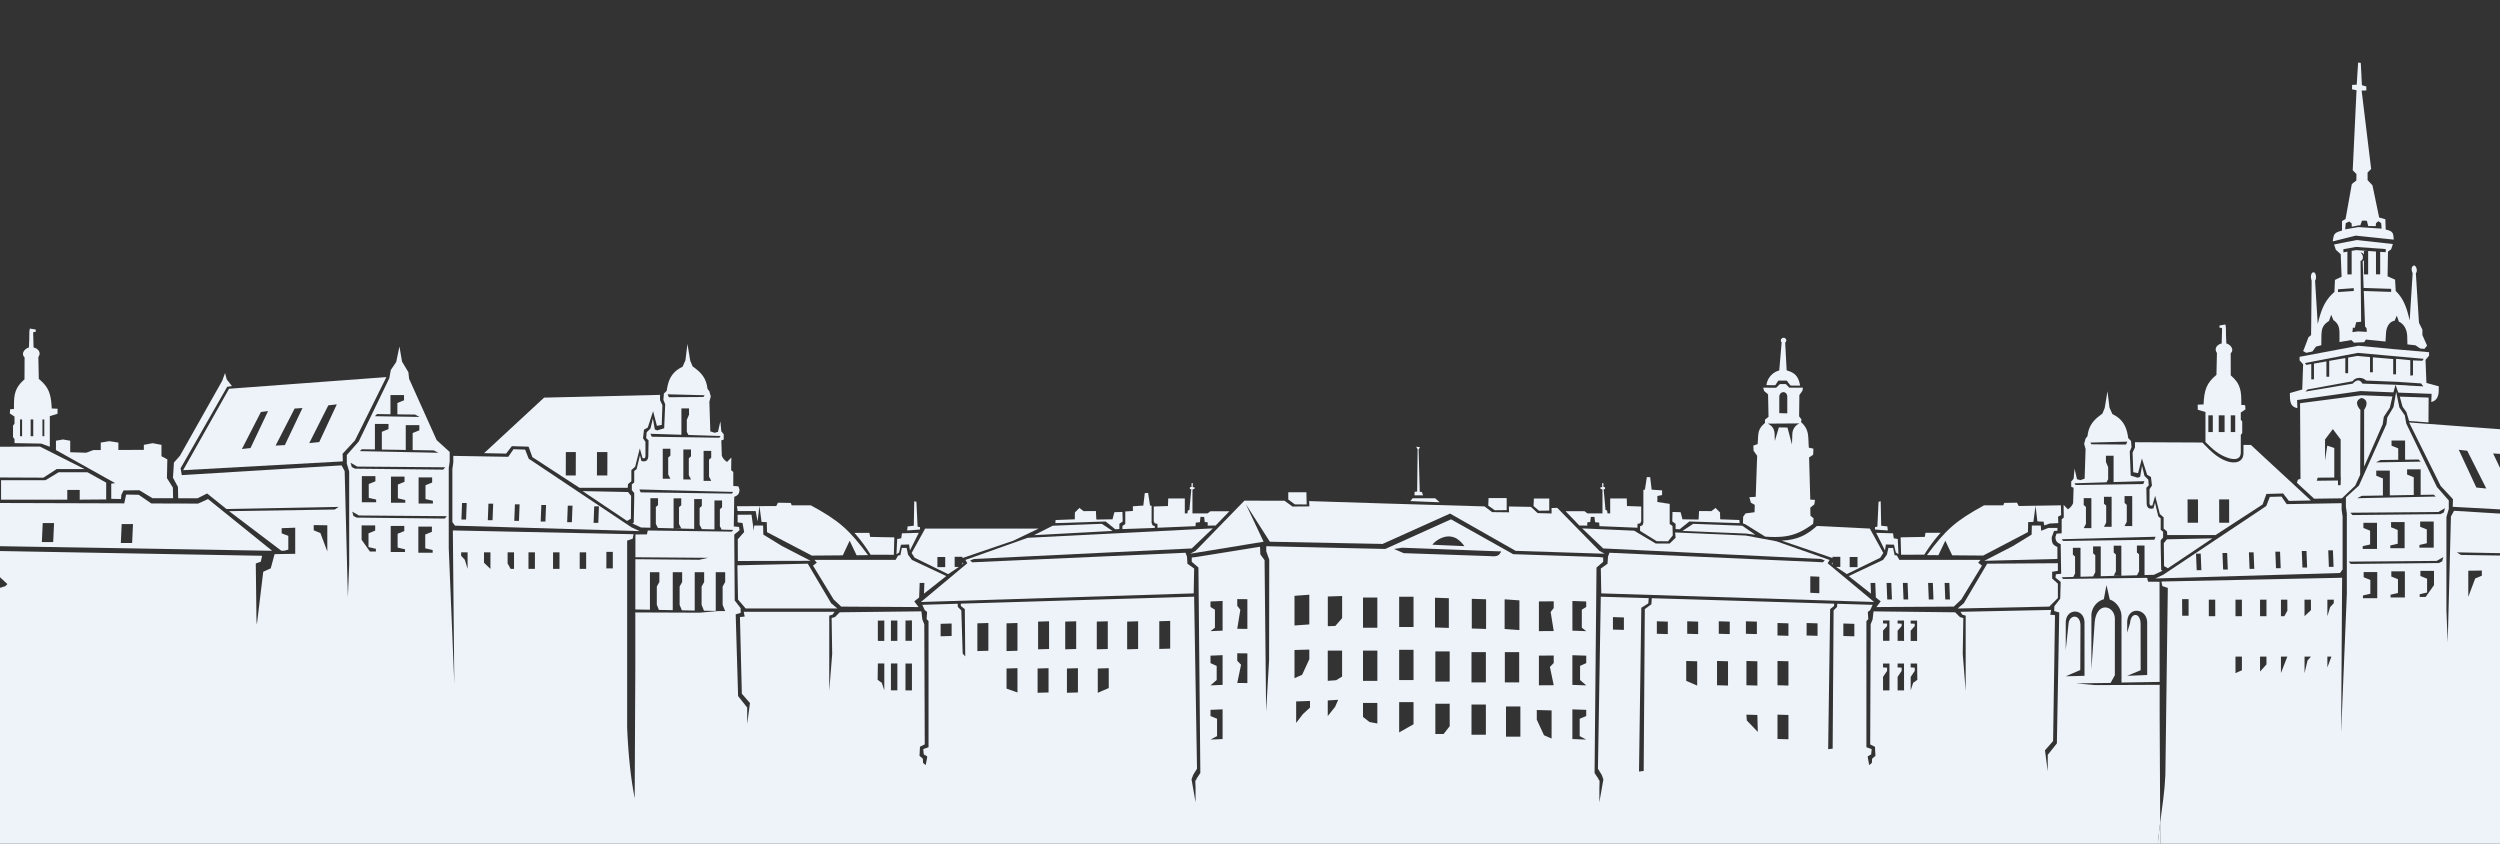 <svg width="800" height="270" fill="none" xmlns="http://www.w3.org/2000/svg"><rect width="100%" height="100%" fill="#333333" stroke="none"/><path d="m569.06 121.8 2.7-.01 1.2 1.59 3.07.01c-.53-3.03-1.7-4.12-4.3-4.87l-.47-8.88c.74-.67.21-1.55-.5-1.55-.63 0-1.26.72-.63 1.48l-.77 8.98a5.58 5.58 0 0 0-4.1 4.7l2.84.01.96-1.46Zm-54.04 55.08-.46 1.23-.16 2.29-2.14 1.53.15 7.95 87.3 2.75-14.86-12.38.61-1.07-17-5.97-9.8-1.83-22.62-1 .16 1.7-1.91 1.86-4.46-.02-6.9-4.1-16.64-.74 6.74 6.42 69.67 3.37 1.23.46-.61.6-68.3-3.05Zm67.17 7.67v5.28l-2.9-.14v-5.27l2.9.13Zm21.76-16.1-1.97-.22-.16-7.82-.68.15-.38 7.97-.76.16v.76l4.1.3-.15-1.3Zm-.76 7.68.3-1.9 2.58.07.6 2.5.84.54-.23-4.86-1.28-.23-.23-1.59-5.39-.15 2.8 5.62h.01Z" fill="#EEF3FA"/><path d="m586.12 180.45.28.2v-.72l-.28.52Z" fill="#EEF3FA"/><path d="M586.4 178.57v-.4h2.5v3.24h-1.36l3.43 2.3 10.7-5.23.99-1.52-4.32-7.82-16.93-.83c-3.34 2.97-6.23 4.44-11.3 4.7l16.29 5.56Zm5.5-.33h2.5v3.24h-2.5v-3.24Z" fill="#EEF3FA"/><path d="m606.26 177.63-.46-2.29h-1.52l-.47 2.14-1.22 1.68-11 5.19 7.12 5.62-.13-3.43h1.51l.18 4.66 1.56 1.23-1.38 1.83 24.76-.15 2.42-2.29 6.6-10.83-1.23-.92.77-.91h-25.98l-.77-1.37-.76-.16Zm-2.34 14.2-.21-5.3h1.51l.2 5.3h-1.5Zm19.87-5.3.2 5.3h-1.5l-.21-5.3h1.51Zm-5.28 0 .2 5.3h-1.5l-.22-5.3h1.52Zm-8.08 0 .2 5.3h-1.5l-.21-5.3h1.51Zm73.75-35.12 1.23-4.7 1.68 5.24 1.22.69.31 2.75-.77 1.15-.01 4.42c0 .6.18 1 .93.78l.88-3.1 1.5 5.85 1.22 1.08v3.59l1.07.9.07 1.17h15.45l15.07-9.8 1.22-3.37 5.35-.15 1.84 2.38 7.05-.14-19.21-17.77h-2.37v2.65c0 2.95-2.85 3.5-5.52 2.48-3.08-1.17-5.09-3.26-7.63-5.9l-21.57-.1v1.68l-.76 1.63.21 6.29 1.54.3Zm25.95 8.4h3.19l.01 7.47h-3.18l-.02-7.47Zm-10.1 0h3.32l.02 7.47h-3.33l-.02-7.47h.01Zm66.53-36.7v-.02.02Z" fill="#EEF3FA"/><path d="m713.33 167.28-.01-7.47.01 7.47h-3.18l-.02-7.47.02 7.47h3.18Zm-96.13 24.54-.2-5.28.2 5.28Zm82.84-24.54h3.33l-.02-7.47.02 7.47h-3.33Zm32.72-41.5.03 1.41c.05 2.18.8 3.12 2.38 3.4l-.1-2.57 20.25-2.88 10.56.42.7-2.43-.2-.01-10.42-.36c-.44-.8-.96-1.08-1.5-1.01-.53.06-1.08.46-1.58 1.01l-15.16 2.55.72-.69 14.4-2.62c.25-.4.64-.69 1.08-.87a3.03 3.03 0 0 1 3.22.64l9.86.4 7.73.52.73.95-5.18-.29v-.04l-3.69-.18.85 2.5 2.72.11v-.01l7.95.3-.1 2.62c1.57-.42 2.33-1.52 2.38-3.65l.02-1.38-3.96-1.08-.28-7.38 1.13-1.35v-1.1l-10.5-.92v.01l-12.12-1.16-18.81 3.54v1.13l1.13 1.27-.28 8.06-3.96 1.14Zm21.75-12.86 19.23 1.73 1.84.17-.42.63-3-.12v4.77l-.87.09v-4.93l-4.5-.44v.17h-.06v4.8h-.91v-4.89l-6.5-.56v4.78h-.92v-4.86l-4.04-.36-2.96.52v5h-.9v-4.84l-5.15.9v5.08h-.9v-4.91l-3.98.7v5.04h-.87v-4.9l-1.58.28-.42-.6 16.9-3.25h.01Z" fill="#EEF3FA"/><path d="m738.01 116.77-.4-.6 16.9-3.25-16.91 3.25.41.6Zm30.42 4.6v3.69-3.7.01Zm-11.29.4 9.86.4 7.73.52-7.73-.53-9.86-.4v.01Zm11.66 8.35 1.23 1.7.88 2.9 6.2.46.05-7.96-9.23-.3.88 3.2h-.01Zm-12.28 19.22 5.95-13.6.34-2.35 1.94-2.94.83-3.58-10.05-.39-19.51 2.55.14 24.2-.85.28-.29.99 5.5 5.08 8.9-.12 4.25-4.05 1.58-3.47.07-20.76c-1.2-1.4-1.75-3.03.35-3.83 2.1.47 1.9 2.26.85 3.8v18.2-.01Zm-7.53 5.93h-.83v-1.51l-6.8.08.3-.99 5.31-.04v-9.44l-2.25-.76-.71 4.8v-6.78l2.5-3.32.5.67 2 2.65v12.07h.06l-.08 2.57Zm17-78.6c-.14-2.03-.12-2.66-2.56-3.21l-.12-3.3-1.98-.56-2.14-10.3-1.56-1.66-.01-2.42 1.15-1.15-3.05-25.09 1.5-.03.01-1.27-1.42-.42-.36-7.12-.85-.14-.45 7.1-1.48.07-.02 1.42 1.44.28-1.22 25.62 1.19 1.2-.02 2.06-1.45 1.13-2.01 11.2-1.13.65-.01 3.05c-2.42.72-2.62.9-2.96 3.46l7.36-1.84L766 76.68l-.01-.01Zm-15.53-3.28.18-1.97 1.02-.5c.13.04.17.02.17 0l-.01-.04.02.01.06.07.03.02c.1.1.28.25.6.52l.04 1.06 2.2-.46h.53l.53-1.47.68-.04.9.07.42 1.67 2.42.04.04-.84.07-.1.04-.08.69-.57.9.64.12 1.74-7.42-.49-4.24.72h.01Zm-134.68 104.1a49.45 49.45 0 0 1 5.2-6.99h-4.82l-.23 1.3-7.73.15.15 5.57 7.43-.03Z" fill="#EEF3FA"/><path d="m747 137.98-.5-.67-2.5 3.32 2.5-3.32.5.67Zm-2.28 4.63 2.25.76-2.25-.76Zm2.25 10.2-5.3.04-.3.99.3-.98 5.3-.05ZM762 71.42l.11 1.74-.11-1.74-.91-.64-.68.57.68-.57.9.64h.01Zm-10.33-.5c.12.04.16.02.16 0 0 .02-.04.04-.16 0l-1.02.5-.2 1.97.2-1.97 1.02-.5Zm.9 1.64 2.2-.46h.53l.53-1.47.68-.04.9.08.42 1.66 2.43.04.03-.83.07-.12-.07.11-.03.84-2.43-.04-.41-1.67-.91-.07-.68.04-.53 1.47h-.53l-2.2.46-.03-1.06.04 1.06h-.01Zm-.67-1.6-.06-.07.06.07Zm0 0 .03.02-.02-.02h-.01Zm-.06-.07-.02-.01.02.01Zm-11.87 41.58 1.16-1.57 1.69-.43.03-2.63c.04-2.57.28-3.75 2.43-5.13l.7-1.98.71 1.7c1.56 1.09 1.94 2.32 1.94 4.23l.01 2.8 3.78-.65.85.84 3.25-.15.57-.84 6.27.63.16-2.69c.13-2.01 1.08-3.67 2.76-3.97l.7-1.62.65 1.9c1.53.75 2.6 2.32 2.68 4.75l.07 2.55 2.55.28 1.56 1.04 1.34.1.83-1.03-1.5-3.4.01-1.7-1.1-2.22-1-15.85c.71-.77.06-2.46-.55-2.46-.6 0-1.17 1.03-.47 2.41l-.96 15.19c-.9-4.03-1.93-6.99-4.46-9.45l-.21-3.64-2.4-1.06.14-7.92 1-.71.56-1.7-11.6-1.28-7.22 1.42.57 1.7 1.56 1.41.28 7.22-2.12 1-.18 3.88c-3.3 2.83-4.34 6.13-5.34 10.26l-.85-13.87c.64-.9.2-2.68-.44-2.7-.65-.03-1.22.99-.65 2.7l-.18 17.4-.85.71-1.28 3.4-.42 1 .99.56 1.98-.43Zm9.92-32.73 4-.73 9.55.69v1.01l-1.78-.12v7.2h-1.35v-7.3l-2.5-.18v7.49h-1.35v-4.6a.9.9 0 0 1-.4.42l.3 8.52 8.81.29v.98l-8.76-.29.41 11.35.49.6.07 1.13-2.8-.15-1.8.23h-.01l.15-1.44.6.08.46-1.81 1.58-.16-.19-19.44c.5-.2.72-.6.75-1.03v-.3l-.01-.13-.07-.23-.05-.18-.07-.14c-.04-.08-.07-.16-.12-.23-.07-.1-.15-.2-.25-.28l-.03-.02a.8.8 0 0 0-.24-.14c.3-.03.54.03.73.14.2.12.34.3.45.5V80.3h1.22l-3.75-.27-1.5.27h.1v7.5h-1.36v-7.27l-1.28.23v-1.02Zm-1.73 13.73v-.9l5.05-.36v.9l-5.05.36Z" fill="#EEF3FA"/><path d="m755.52 80.97.03.02-.03-.02Zm-97.15 88.88v-.92h-2.9l-2.3.92-.12-1.68h-2.85l-.08 2.9-5.96 3.66-9.17 4.73 23.38-.6v-3.82c-1.75-.78-1.74-1.4-1.84-3.05l.76-2.09 1.08-.05Zm31.33 15.26 59.09-1.75.84-1.14v-16.94l-.31-2.2v-2.06l-17.58.3-1.67-2.42-3.72.1-1.15 2.93-32.91 21.96-2.59 1.22Zm56.84-9 .2 5.28h-1.5l-.2-5.28h1.5Zm-8.46.21.2 5.29h-1.5l-.21-5.29h1.51Zm-8.46.21.2 5.29h-1.5l-.21-5.29h1.51Zm-8.46.22.2 5.28h-1.5l-.21-5.28h1.51Zm-9.97.2h1.5l.21 5.3h-1.5l-.21-5.3Zm-8.46.22h1.5l.21 5.29h-1.5l-.22-5.29h.01Zm47.16-97.43 4-.73 9.55.69-9.55-.69-4 .73v1.02-1.02Zm10.42.75v7.3-7.3Zm-3.85-.19h1.24-1.24v1.17-1.17Z" fill="#EEF3FA"/><path d="M752.53 80.3h-.1.1Zm-1.36.23v7.27-7.27Zm4.1.3h.01-.01Zm5.5 7.05v8.81-8.81Zm-4.31-4.68v4.6-4.6Zm-2.94 21.72.46-1.81 1.58-.16-1.58.15-.46 1.82-.6-.08-.15 1.44.15-1.44.6.08Zm3.78.15-.48-.6.48.6Zm-633.64 15.6L73.3 124.4l-14.7 26.06 51.1-2.82-.07-2.44 3.96-4.27 10.06-20.27.01.01Zm-37.87 10.85-5.63 11.86-2.75.3 6.09-11.85 2.29-.31Zm11-.95-5.64 11.86-2.96.16 6.09-11.85 2.5-.17h.01Zm5.36 10.9-3.18.32 4.1-8.14 1.99-3.94 2.72-.32-5.63 12.08Zm556.37 41.2v-2.44l-22.62.15-7.48 12.66-1.99 1.68 29.34-.61 2.75-2.75v-4.58l-1.83-1.67v-2.14l1.83-.3ZM200.66 166.7l1.23-.7.07-7.33-1-1.22-14.54-.3 14.24 9.55Zm505.09-34.86v9.62c2.37 2.38 4.25 4.05 7.18 5.06 2.1.72 4.12.59 4.12-1.76v-5.59l.46-.6v-3.67l-.46-.61V132l1.5-1-.1-1.34-1.24-.1c.06-4.3-.1-6.66-3.37-9.45l-.02-7.07c1.27-1.16-.07-2.83-1.39-3.13l-.11-2.62-.03-2.39-.15-1.06-1.83.3-.15.61.91.3-.13 4.84c-1.85.47-2.39 1.94-1.52 3.05l-.16 7.02c-3.22 2.63-3.91 4.9-4.12 9.46l-1.88.08.03 1.62 2.46.73v-.01Zm8.09 1.07h1.43v5.36h-1.43v-5.36Zm-3.85 0h1.88v5.36H710v-5.36h-.01Zm-3.32 0h1.43v5.36h-1.43v-5.36Zm-347.5 36.39 10.34-.37.06-.53-.76-.31-.3-.76v-5.47l-.5-.1-.61-4-1.06.02-.48 4-3.34.23v1.5l-2.43.16v4l-.9.63-.02 1Zm348.8 2.98-14.55.3-1 1.23.08 7.34 1.23.69 14.24-9.56Zm-87.69 5.38 2.22-4.64 2.2 4.68 9.9.08 14.34-7.51.07-3.19 1.67-.08.69-5.16.6 5.01 1.98.08.23 1.21 1.67-.6 2.8-.15-.07-2.05.98-.53-.07-3.11-13.5.22-.54-1.06-4.1.07-.3.77h-6.15c-9 4.94-12.18 7.68-18.28 15.93l3.66.03Zm-523.5-47.1-5.63 11.86 5.63-11.86Z" fill="#EEF3FA"/><path d="m88.19 142.6 2.96-.17-2.96.16v.01Zm-2.4-11.08-5.63 11.86 5.63-11.86Zm13.18 10.27 3.18-.32-3.18.32Zm105.72 28.18-2.6-1.22-32.9-21.96-1.15-2.92-3.72-.12-1.68 2.43-17.58-.3v2.05l-.3 2.2v16.94l.84 1.14 59.09 1.75v.01Zm-14.74-2.66.2-5.28h1.51l-.2 5.28h-1.51Zm-8.26-5.5h1.51l-.2 5.3h-1.51l.2-5.3Zm-8.67 5.08.21-5.28h1.51l-.2 5.28h-1.52Zm-8.25-5.5h1.5l-.2 5.29h-1.5l.2-5.29Zm-8.67 5.08.2-5.3h1.52l-.2 5.3h-1.52Zm-8.25-5.5h1.5l-.2 5.28h-1.5l.2-5.28ZM17.9 144.02l18.97 10.6-1.27.13v4.87l3.1.07.15-1.4.7-1.35 5.02-.07 4.24 2.56h6.58l-.07-3.4-1.9-3.04.13-6-1.88-1v-3.64l-2.84-.53-2.8.53v1.6l-8.15.04v-2.36l-2.88-.46-2.76.46v2.38l-2.37.01-2.27.85-5.13-.15v-3.69l-2.33-.4-2.23.4-.01 2.99Z" fill="#EEF3FA"/><path d="m174.74 161.6-.2 5.29h-1.52 1.51l.21-5.28v-.01Zm16.92.43-.2 5.28h-1.51 1.5l.21-5.28Zm-42.3-1.06-.21 5.28.2-5.28h.01Zm8.46.2-.21 5.3h-1.5 1.5l.2-5.3h.01Zm78.22 2.36 5.78.01.6 3.33.59-4.91-7.2.03.23 1.54Zm6.98-1.68-.01.1h.02l-.01-.1Zm.68 5.17 1.67.07.08 3.2 14.34 7.5 9.9-.08 2.2-4.68 2.22 4.65 3.66-.04c-6.1-8.25-9.28-11-18.29-15.93h-6.14l-.3-.77-4.1-.07-.53 1.06-5.38.03.67 5.06Zm-79.9-24.25 5.34.16 1.23 3.36 15.06 9.8h15.45l.08-1.18 1.07-.9v-3.59l1.22-1.07 1.49-5.85.88 3.1c.75.21.93-.19.93-.78l-.01-4.42-.77-1.15.31-2.75 1.22-.7 1.69-5.23 1.22 4.7 1.54-.3.22-6.3-.76-1.62v-1.69l-37.1.88-19.2 17.77 7.05.14 1.83-2.38h.01Zm27.23 1.9h3.34l-.02 7.47h-3.33l.01-7.47Zm-9.96 0h3.2l-.03 7.47h-3.19l.02-7.47ZM13.9 152.85l4.24-2.75h8.91l-14.28-7.2-12.77.06v9.83l13.9.06Zm180.47-8.18-.02 7.47.02-7.47Zm-13.3 0-.01 7.47.01-7.47Zm9.96 0-.01 7.47.01-7.47ZM87.08 176.25 66.57 159.7l-3.18 1.45-14.96-.04-4.05-2.78-4.02-.07-.6 2.82L0 160.96v13.82l87.08 1.47Zm-48.14-8.55h3.62l-.28 6.07h-3.62l.28-6.07Zm-25.27-.31h3.63l-.28 6.08h-3.63l.28-6.08Z" fill="#EEF3FA"/><path d="m17.3 167.39-.28 6.08.28-6.08Zm400.83-5.96-.08-3.9h-5.8v2.32l2.1 1.55 3.78.03Zm64.01 1.81v-3.86h-5.8l-.1 2.42 2.1 1.48 3.8-.04Zm56.25 6.66 20.34.84 2.96.38-4.18-2.89-15.7-.6-3.42 2.27Zm-85.73-11.39h2.73l-.38-1.06-.69-.08-.37-13.5.45-.77-1.22-.15.46.84-.15 13.5-.83.08c.07.38-.08.76 0 1.14Zm6.6.93h-7.21l-.76.91 9.4.38-1.44-1.29h.01Zm36.5 3.95v-3.86h-4.92l-.1 2.42 1.74 1.48 3.27-.04h.01ZM4.63 135.6l-.46.6v3.67l.46.61.03 1.32 8.51.15 2.77 1v-9.8l2.46-.73.03-1.62-1.88-.09c-.21-4.55-.9-6.82-4.13-9.45l-.15-7.02c.86-1.11.33-2.58-1.53-3.05l-.13-4.83.92-.3-.16-.62-1.83-.3-.15 1.06-.02 2.39-.12 2.62c-1.31.3-2.66 1.97-1.38 3.13l-.03 7.07c-3.27 2.8-3.42 5.14-3.36 9.46l-1.24.1-.1 1.33 1.5 1v2.3h-.01Zm8.95-1.38h.6v5.37h-.6v-5.37Zm-3.77 0h.83v5.37h-.83v-5.37Zm-3.4 0h.66v5.37h-.66v-5.37Zm286.3 44.27 10.7 5.24 3.43-2.31h-1.35v-3.24h2.49v.4l16.3-5.56 8.07-3.87h-36.3l-4.33 7.82.99 1.52Zm7.27-.24h2.49v3.24h-2.5v-3.24h.01Zm-266-18.43v-5.38l-6-3.32h-9.2l-4.24 2.55H.34v6.22h21.19v-3.11h3.98v3.11l8.49-.07h-.02Zm252.05 17.71.15-5.57-7.74-.15-.23-1.3h-4.8a49.54 49.54 0 0 1 5.18 7l7.44.02Z" fill="#EEF3FA"/><path d="m536.2 169.3 1.28.07 3.11-2.5 16.09.53-.08-1-6.14-.22-.05-2.2-1.44-1.44-1.32 1.02-3.95-.03-.15 2.73-5.16-.08-.6-2.28-2.59-.07-.07 3.03 1.06.76v1.67l.01.01Zm-155.3 7.89 23.45-3.84-5.67-12.01 7.67 12.01 36.19.71.01-.06 21.47-9.66L485 176.27l28.49.92-1.69-.92-13.48-13.76-1.82.06.01 1.74-4.47-.12-2.14-1.99-7.05-.12.04 1.86-5.4-.06-2.44-1.83-31.55-.92-24.57-.78.07 1.7-5.4.04-2.56-1.86-12.83-.01-15.62 16.05-1.69.92Zm143.92-8.78v1.46l5.3 3.3 3.65.05 1.51-1.88-.08-3.03-.9-.63v-6.44l-3.95-.6.02-1.92 1.5-.3v-1.5l-3.34-.23-.48-4-1.06-.02-.61 3.99-.5.11v10.57l-.3.76-.76.3v.01Zm-236.5 5.9 2.57-.08.3 1.9 2.82-5.62-5.39.15-.23 1.6-1.29.22-.23 4.86.84-.53.6-2.5h.01Zm82.07-6.67.02 1.24 12.16-.51.08-1.13 1.32-.15.19-1.7 1.17.04.19 1.62.94.08v1.07l2.54-.04 4.4-4.56h-6.07l-.91.69h-4.83v-7.62l.68-.3-.03-.45-.57-.04.04-1.25h-.42v1.17l-.53.12v.53l.45.14-.6 6.61-.5.15-.13.94h-.84v-4.79h-5.31l-.08 2.43-4.55.15v4.71l.31.66.88.2v-.01Z" fill="#EEF3FA"/><path d="M507.93 168.2v-1.07l.94-.08.19-1.62 1.17-.04.19 1.7 1.32.15.08 1.13 12.16.5.02-1.23.88-.19.31-.66v-4.7l-4.55-.16-.08-2.43h-5.3v4.78h-.85l-.14-.93-.5-.15-.6-6.6.45-.16v-.52l-.52-.12v-1.17h-.42l.04 1.25-.57.04-.03.45.67.3v7.62h-4.82l-.91-.7h-6.07l4.4 4.57 2.54.04Zm-213.54.49-.76-.16-.38-7.96-.69-.16-.15 7.82-1.97.23-.15 1.29 4.1-.3v-.76Zm-58.27 10.83 23.28-.06-9.17-4.73-5.96-3.66-.08-2.9h-2.85l-.13 1.68-.73-5.15-4.44.02.01 2.44 1.56.2.52 2.9-2.05 2.31.04 6.95Zm328.75-7.8c6.48.43 10.09-.23 15.33-4.1l.15-1.74-1-.86-.06-2.56 1.29-1.06.22-1.44-1.51-.08-.38-13.51 1.29-.84.07-1.21v-.76l-1.44-.3c-.3-3.7.24-5.67-2.5-8.2l.15-.84-.76-.98.08-6.83.98-1.37.15-.99-4.34.01-1.12-1.15h-1.9l-1.19 1.16-4.16-.01.3 1.06 1.26 1.06.15 7.21-1.14.91v1.06c-2.52 2.13-2.06 3.47-2.35 6.76l-1.37.46.08 1.67 1.14 1.6-.46 13.13-2.04.12.5 1.77 1.23.68-.06 2.36-2.88.38-.77 1.06-.07 2.12.9.38 6.23 3.87Zm4.5-44.65c0-1.03.64-1.56 1.28-1.58.64-.02 1.28.47 1.28 1.5v5.29l-2.56-.08v-5.13Zm-3.66 8.49 10.11-.07a3.78 3.78 0 0 0-2.22 2.9l-.04.23-.13 3.63-1.44-5.44-2.75-.04-1.3 4.34-.06-2.07v-.1c-.1-2.06-1.06-2.76-2.17-3.38Zm-257.72 45.08.28-.19-.28-.52v.71Zm-71.82 11.22 2.44 2.85h29.35l-1.99-1.67-7.49-12.66-22.51.52.2 10.96Zm25.22-11.79-1.23.92 6.6 10.83 2.42 2.29 24.76.15-1.38-1.83 1.56-1.23.18-4.66h1.5l-.13 3.43 7.13-5.63-11-5.18-1.23-1.68-.45-2.14h-1.53l-.46 2.29-.76.16-.77 1.37h-25.98l.77.91Zm94.6-10.17-3.4-2.28-15.71.61-5.98 3.02 25.1-1.35h-.01Z" fill="#EEF3FA"/><path d="m567.94 141.12 1.3-4.35 2.75.04-2.75-.04-1.3 4.34v.01Zm-.07-2.18c-.08-2.06-1.04-2.76-2.16-3.38 1.11.62 2.08 1.32 2.16 3.38Zm5.56 3.31.13-3.63c0-.08.03-.15.05-.23l-.05.23-.13 3.63Zm-1.5-15.25v5.28V127c0-1.04-.64-1.53-1.28-1.51.64-.02 1.28.47 1.28 1.5v.01Zm-189.95 62.88.15-7.95-2.15-1.53-.15-2.3-.46-1.22-68.3 3.06-.61-.62 1.23-.45 69.67-3.37 6.74-6.42-59.27 3.02-19.9 7.07.61 1.07-14.85 12.4 87.29-2.76Zm388.95-54.68 10.06 20.27 3.96 4.27-.08 2.44L800 163v-13.27l-2.2-4.63 2.2.14v-7.89l-29.07-2.16v.01Zm21.5 20.81-5.63-12.08 2.72.31 6.1 12.09-3.18-.32h-.01Zm-435.52 13.36 1.29-.08v-1.67l1.06-.75-.08-3.04-2.58.07-.6 2.28-5.17.08-.14-2.73-3.95.03-1.33-1.02-1.44 1.44-.04 2.2-6.14.23-.08.99 16.09-.53 3.1 2.5h.01Z" fill="#EEF3FA"/><path d="m800 149.74-2.2-4.63 2.2 4.63Zm-15.7 15.54-1.03 40.37-.42-10.35v-29.85l.76-2.58v-2.72l-3.8-4.32-9.81-20.3-.46-2.6-1.74-2.55-1.03-4.98-.85 4.87-2 3.35-.25 2.14-8.8 19.6-4.18 3.8v3.03l.3 2.12v25.68l-1.78 43.38-.05.81.32-49.3-57.83 1.21.3 1.45 1.75.6-.78 59.88c-.25 5.53-.92 9.3-1.66 15.2l.03 6.78H800v-92.22l-12.5-.2-1.3-.83 13.8.26v-12.66l-14.71-.9-.99 1.83Zm-86 31.75-.02-5.3h2.07v5.3h-2.06.01Zm8.52.15v-5.28h2.05l.01 5.28h-2.06Zm8.54 18.21-.01-5.28h2.06v4.38l-2.05.9Zm0-18.2-.01-5.3h2.06v5.3h-2.05Zm9.92 15.41-2.06 2.3-.01-4.79h2.06v2.5l.01-.01Zm-2.06-15.42-.01-5.28h2.06v5.28h-2.05Zm6.68 18.21v-5.28h2.05l-2.05 5.28Zm1.09-18.2h-1.09v-5.3h2.05l.01 3.54-.97 1.75v.01Zm7.43 14.15-.97 4.05v-5.28h2.05l-1.08 1.23Zm1.1-16.12-2.07 1.96-.01-5.28h2.06l.01 3.32h.01Zm5.24 18.36v-3.47h1.29l-1.29 3.47Zm.89-19.31-.89 2.91v-5.28h2.05l.01 1.1-1.17 1.27Zm14.68-46.31 1.44-.76 1.93-.02 3.73-.05v-3.64l-2.14-.87v-1.65h4.34v6.13l4.32-.06.68.69-14.3.23Zm-6.02 11.47 1.45-.76 6.77-.11v-5.45l-2.13-.87v-1.65h4.34v7.93l7.66-.13v-5.67l-2.13-.87v-1.66h4.34v8.17l4.2-.07.62.61-25.12.53Zm6.4 31.99h-4.57v-.87l2.37-.55v-4.42l-2.14-.86v-1.66h4.35v8.36h-.01Zm8.85-8.6v8.36h-4.58v-.87l2.37-.55v-4.41l-2.13-.87v-1.66h4.34Zm9.32 4.43-2.67 3.77h-1.91v-.86l2.36-.56v-4.41l-2.13-.87v-1.65h4.35v4.58Zm2.6-7.6-1.06.52-28.16.3-.68-.75 28.15-.23 2.13-1.22-.37 1.37-.01.01Zm-25.19-10.7v-1.65h4.35v8.35h-4.58v-.87l2.37-.55v-4.41l-2.14-.87Zm8.85-.23v-1.66h4.34v8.36h-4.58v-.87l2.37-.55v-4.41l-2.13-.87Zm9.31-.16v-1.66h4.34v8.36h-4.57v-.87l2.36-.55v-4.41l-2.13-.87Zm7.57-4.57-1.07.53-28.16.3-.68-.75 28.15-.23 2.13-1.22-.37 1.37Zm7.83 27v-8.36l4.34-.06v1.65l-2.13.9-2.2 5.87h-.01Z" fill="#EEF3FA"/><path d="m767.43 143.5-2.13-.88 2.13.87v3.64-3.64.01Zm-7.03 7.09h4.34-4.34Zm14.23-2.86-.68-.68.68.68Zm4.19 10.56.6.61-.6-.6-4.2.06 4.2-.07Zm-15.12-11.11-1.93.02-1.44.76 1.44-.76 1.94-.02h-.01Zm-9.39 12.25 1.45-.76-1.45.76Zm-29.03 53.17-2.06 2.3 2.06-2.3Zm4.62 2.8 2.05-5.29-2.05 5.28v.01Zm2.05-23.5.01 3.53v-3.53h-.01Zm14.86 0 .01 1.1v-1.1h-.01Zm-2.05 21.68 1.29-3.47-1.29 3.47Zm-5.25-18.36-2.06 1.96 2.06-1.96Zm-2.07 14.89.01 5.28v-5.28h-.01Zm-37.1-18.37.01 5.29v-5.3l-.01.01Zm74.27-41.54h-4.34v1.65-1.65h4.34Zm7.78 12.42-2.13 1.22-28.15.23 28.15-.23 2.13-1.22Zm-7.94 5.94 2.13.87-2.13-.87Zm-9.55 5.99 2.37-.55v-4.42l-2.13-.86v-1.66h4.34-4.34v1.66l2.13.86V174l-2.37.55Zm24.95 8.12 4.34-.07-4.34.07Zm0 8.32 2.21-5.87-2.2 5.87h-.01Zm-37.06-26.17-.68-.75.68.75Zm3.58 18.24h4.35v8.36-8.36h-4.35Zm6.16-29.95-2.13-.87 2.13.87v5.45-5.45Zm9.87 5.29v-5.68 5.68l-7.66.12 7.66-.12Zm9.46 19.87-2.13 1.22 2.13-1.22Zm-15.58 5.5v2.3-2.3Zm10.39 5.84v-4.42l-2.14-.87v-1.65 1.65l2.13.87v4.42l-2.36.55v.86-.86l2.37-.55Zm-85.41 73.62-.17-34.34v-9.83l-.04.09v-.2l-.05.2-20.53.08-6.14-.55 11.06-.14 1.36-2.48.01-17.99c0-4.37-5.98-5.9-6.48 1.36l-1.03 14.76v-16.88a5.5 5.5 0 0 1 3.97-5.55l.85-4.54 1.07 4.66c1.56.4 3.74 2.5 3.74 5.43v21.1l12.2-.2-.03-32.04-3.68-.03-.27-1.2.1-.03-27.03.36-.4-.55 3.68-.1.57-1.1v-5.41l-.7-.63v-2.19h2.44v9.27l4.06-.1h-.03l.7-1.38v-5.4l-.7-.63v-2.2h2.45v9.54l11.6-.3.67-1.29v-5.4l-.7-.62v-2.2h2.44v9.44l3-.08 2.75-1.29-.42-.26-.16-7.5v-1.98l.77-.92v-1.84l-.77-.6v-3.68l-.76-.61-1.07-4.43-.46 1.83c-1.4.4-2.18-.19-2.2-1.64l-.1-4.93.77-.77-.15-1.83-1.23-1.23-.77-3.2-.6 3.51-.77.3-2.25-.68-.31-7.7.57-1.4-.16-1.99-.91-.91c-.5-3.92-1.89-6.13-5.05-7.68l-.93-2.06-.65-5.25-.88 5.35-.76 1.84c-2.47 1.75-4.35 3.49-4.75 7.18l-.61.77-.47 1.68.47 1.68-.31 9.48-1.38.46-1.07-.3-.77-3.37-.3 3.21-.77.92v1.68l.76.3-.15 4.9a4.07 4.07 0 0 1-1.68 1.99l-1.37-1.42.06 4.06-.68.57v4.48l-1.64.11-.35 1.06c.06 1.18.33 1.77 1.68 2.3l.15 9.48-1.68.15-.15 1.07 1.68 1.38-.15 5.35-1.88 2.44-.04 1.53 1.61.46-.76 41.9-2.92 3.66v5.3l-.88-6.66-.05-.04 2.64-3.01.61-40.29-1.53-.15.3-1.52-29.02.6.6.92 1.07.3v24.14l-.94-11.86.18-11.5-1.07-.31-1.53-1.53-26.13-.3-.3 2.6-.62 1.51-.15 38.46 1.53.76.15 2.9-1.07.91-.07 1.34-.85.72-.46-2.43.01-.4 1.08-.6.15-1.7-1.68-.6v-40.36l.6-.62-.15-2.3.77-.6.77-1.68-11.33-.34-.04 1-1.12 1.12-.3 44.24-1.44.17.63-44.83 1.25-.98.04-.75-58.36-1.75-.13 1.94-2.1 1.54-.36 51.8-1.5.18.74-52.4 2.24-1.4.13-1.69-15.34-.45-.91 55.04 1.22 1.99.52 1.42-1.28 7.33v-4.43l.07-2.44-.34-.44-.04-.22-1.23-1.83.62-65.75 2.14-1.84v-1.38l-1.38-.15-27.41-.91-19.9-11.16-21.04 9.49-38.09-.88v1.62l.96 2.7-.05 32.1-.95 16.54-.5-48.5-1.35-1.86-.1-2.43-20.47 3.29-1.38.15v1.38l2.14 1.83.61 65.75-1.22 1.83-.04.23-.35.44.08 2.43v4.43l-1.29-7.32.52-1.43 1.23-1.99-.92-55.04-15.33.46-.98.03-58.36 1.74.03.75 1.26.99.14 15.14-.82-.9-.44-13.82-1.11-1.13-.04-1-11.33.34.77 1.68.76.61-.15 2.3.61.61v40.37l-1.68.6.15 1.69 1.07.61.02.4-.46 2.43-.85-.72-.07-1.34-1.07-.92.15-2.9 1.53-.76-.15-38.45-.62-1.52-.3-2.6-26.13.3-1.53 1.53-1.07.3.18 11.51-.94 11.86V197l1.06-.3.62-.92H238l.3 1.52-1.52.15.61 24.54 2.64 3.02-.05.03-.88 6.66v-5.29l-2.91-3.67-.77-26.15 1.6-.46-.02-1.53-1.89-2.45-.15-21.09 1.69-1.38-.16-1.06-1.68-.16.15-9.48c1.35-.53 1.61-1.11 1.69-2.3l-.36-1.05-1.64-.12v-4.48l-.68-.57.06-4.05-1.37 1.4a4.05 4.05 0 0 1-1.68-1.98l-.16-4.89.77-.3v-1.69l-.77-.91-.3-3.22-.77 3.37-1.07.3-1.38-.45-.3-9.48.45-1.69-.46-1.68-.6-.76c-.4-3.7-2.3-5.43-4.76-7.19l-.76-1.84-.89-5.35-.64 5.25-.93 2.07c-3.17 1.54-4.55 3.76-5.05 7.67l-.92.91-.15 2 .57 1.4-.32 7.7-2.24.68-.76-.3-.62-3.53-.76 3.22-1.23 1.22-.15 1.83.76.77-.08 4.94c-.03 1.44-.81 2.03-2.21 1.63l-.46-1.83-1.07 4.43-.77.61v3.67l-.77.62v1.83l.77.92v1.99l-.15 7.49-.42.27 2.75 1.29 3 .07v-9.44h2.44v2.2l-.7.62v5.4l.66 1.29 5.02.13v-9.6H218v2.2l-.71.62v5.4l.7 1.38h-2.4l6.55.18v-9.54h2.45v2.2l-.71.62v5.4l.7 1.38h-.03l4.07.1v-9.27h2.44v2.2l-.7.62v5.4l.56 1.11 3.68.1-.4.55-27.01-.36.09.04-.27 1.2-3.68.03v7.29l23.25.18-2.82.63-20.44-.18-.02 16.08 4.68.08V183.1H211v3.14l-.82 1.45v5.84l.67 1.64 4.43.08V183.1h3.01v3.15l-.81 1.44v5.85l.71 1.76 4.12.08V183.1h3.02v3.15l-.82 1.44v5.85l.77 1.89 3.76.06V183.1h3.02v3.15l-.82 1.44v5.85l.81 2.01h-2.43l-5.7.51-20.53-.08-.05-.2v.2l-.04-.1v17.88l-.2 41.7c-1.44-7.47-2.08-15-2.41-22.57V173l1.75-.6.3-1.45-57.83-1.21.47 49.1-1.78-43.39v-25.67l.3-2.13v-3.02l-4.17-3.8-8.81-19.6-.24-2.14-2.02-3.35-.84-4.87-1.03 4.97-1.74 2.56-.46 2.6-9.81 20.3-3.8 4.3v2.74l.76 2.57v29.85l-.42 10.36-1.03-40.37-.99-1.83-51.13 3.12-.38-2.2 14.91-26.07 1.52-.23-1.67-2.13-.53-2.04-.92 2.5-13.54 24.01-1.9 2.13-.31 4.86 1.6 2.96.07 3.61h6.22l3.04-1.53 6.2 4.98 35.9-.68-1.28.84-33.79.52 16.7 12.65.92.02 1.33-.36v-4.41l-2.13-.8v-1.65l4.34-.16v8.36l-6.6.1-1.23 4.54-2.4 1.1-2.05 16.92-.12-1.4-.22-18.16 1.6-.58.43-1.89L0 176.33v8.38l2.37 2.2-.69.68-1.68.52V270h691.29-.78c.24-2.6.5-4.8.75-6.77Zm-10.56-46.96 4.31-1.8-.02-14.79c0-3-2.04-3.7-2.96-1.93l-.06.16-.13.3c-.09.29-.15.6-.19.9 0 .09-.02.17-.03.26l-.92 3.06v-3.17c0-5.46 6.4-4.7 6.4 0V216l-6.4.27Zm-1.87-41.65v9.6h-2.44l.7-1.38v-5.4l-.7-.63v-2.2h2.44v.01Zm1.91-33.3-.4.94-11.05-.08-.4-.56 11.85-.3Zm-16.93 13.34 10.26-.33.54-.96v-3.87l-.71-1.66v-2.01h2.45v8.43l9.88-.3-.4.94-21.63.31-.4-.55h.01Zm16.05 6.28v-2.2h2.45v9.6h-2.45l.71-1.38v-5.4l-.71-.63v.01Zm-6.6 7.64.72-1.38v-5.4l-.71-.63v-2.2h2.45v9.6h-2.45l-.01.01Zm-6.47-6.97v-2.2h2.45v9.6h-2.45l.71-1.38v-5.4l-.7-.62h-.01Zm23 10.15-.4.95-29.21.4-.4-.56 30-.79h.01Zm-585.05-3.66v8.35l-2.21-5.86-2.14-.9v-1.66l4.34.06.01.01Zm15.22-34.9.68-.7 4.31.06v-6.13h4.34v1.66l-2.13.87v3.63l5.66.07 1.44.76-14.3-.23v.01Zm-4.8 11.16.6-.6 4.21.06v-8.17h4.35v1.66l-2.13.87v5.68l7.65.12v-7.93h4.35v1.65l-2.14.87v5.45l6.77.11 1.45.76-25.11-.53Zm-2.97 3.72 2.13 1.22 28.16.23-.69.76-28.15-.3-1.07-.53-.38-1.38Zm26.34 12.17v.87h-4.58v-8.36h4.34v1.65l-2.13.87v4.42l2.37.55Zm-8.84-.24v.87h-4.58v-8.36h4.34v1.66l-2.13.87v4.41l2.37.55Zm-9.32-.16v.87h-4.58v-8.35h4.34v1.65l-2.13.87v4.42l2.37.54Zm-.08 16.64h-1.92l-2.66-3.78v-4.58h4.35v1.66l-2.14.87v4.4l2.37.56v.87Zm9.32.15h-4.58v-8.35h4.34v1.65l-2.13.87v4.41l2.37.56v.86Zm8.84.24h-4.58v-8.36h4.34v1.66l-2.13.87v4.41l2.37.55v.87Zm3.88-10.94-28.16-.3-1.07-.53-.38-1.38 2.14 1.22 28.15.23-.69.76h.01Zm7.3 16.1-.89-2.91-1.18-1.28.01-1.1h2.06v5.29Zm7.3 0-2.05-1.96v-3.33h2.07l-.01 5.29h-.01Zm7.56-5.29v5.29h-1.1l-.96-1.75v-3.54h2.06Zm6.69 0-.01 5.29h-2.06v-5.29h2.07Zm7.85 5.29h-2.06l.01-5.29h2.06v5.29h-.01Zm8.54-5.29v5.29h-2.07l.01-5.29h2.06Zm8.53 5.13h-2.07l.01-5.28h2.06v5.28Zm17.55-55.71 11.84.31-.4.56-11.05.07-.4-.94h.01Zm-5.5 12.64 9.9.31v-8.44h2.44v2.02l-.71 1.66v3.87l.54.96 10.26.33-.4.55-21.63-.31-.4-.95Zm19.44 15.06h-2.44v-9.6h2.44v2.2l-.7.62v5.4l.7 1.38Zm-6.47-.44h-2.45v-9.6h2.45v2.2l-.7.63v5.4l.7 1.37Zm-6.6-.23h-2.44v-9.6h2.45v2.2l-.71.62v5.4l.7 1.38Zm20.09 4.21-.4.55-29.2-.4-.4-.94 30 .79Zm48.37 59.2-.01 4.3-.78-2.4-1.35-.98v-.04l.08-5.18h2.06v4.3Zm0-18.03v3.25l-.01 3.26h-2.06v-6.5l1.38-.01h.69Zm4.18 13.73v8.6h-2.07l.01-8.6h2.06Zm0-12.81v5.57h-2.07l.01-6.5 2.06-.01v.94Zm4.66 17.1v4.32h-2.07l.01-8.6h2.06v4.28Zm0-17.12v5.57h-2.07l.01-6.5 2.06-.02v.95Zm12.7.04v3.99l-3.52.1v-3.99l3.51-.1h.01Zm11.76-.16v8.88l-3.52.1v-8.88l1.17-.03 2.35-.07Zm9.31 14.46v7.77l-3.5-1.24v-6.43l3.5-.1Zm0-14.46v8.88l-3.5.1v-8.88l1.2-.03 2.3-.07Zm9.95 14.46v7.77l-3.51.1v-7.77l1.75-.05 1.76-.05Zm.16-15.01v8.87l-3.51.1v-8.87l3.5-.1h.01Zm5.17.1 3.51-.1v8.87l-3.51.1v-8.87Zm4.07 14.91v7.77l-3.52.1v-7.77l1.76-.05 1.76-.05Zm6.03-14.91 3.52-.1v8.87l-3.52.1v-8.87Zm3.83 14.91v6.36l-3.51 1.51v-7.77l1.76-.05 1.75-.05Zm9.4-15.01v8.87l-3.51.1v-8.87l3.5-.1h.01Zm10.26 8.75-3.5.1v-8.87l3.5-.1v8.88-.01ZM391.23 227v9.5l-3.87.16 2.1-1.1V230l-2.1-.87v-1.98l1.03-.04 2.84-.12v.01Zm0-7.84-3.87.16 1.98-1.72v-4.5l-1.98-.91v-2.38l3.87-.16v9.51Zm0-26.85v9.5l-3.87.16 1.42-1.1v-5.77l-1.42-.87v-1.76l3.87-.16Zm7.93 16.77v9.5l-3.24-.03 1.22-5.84-.6-.62-.62-.64v-2.4h.02l3.22.03Zm0-7.83-3.24-.03.99-6.1-.99-1.26v-2.15l3.24.03v9.51Zm15.08-1.09v-9.5l4.74-.35v9.5l-4.74.35Zm0 16.85V208l4.74-.13v3.08l-2.3 5-2.44 1.06Zm4.96 9.42-2.25 2.06-2.18 2.84v-6.87l4.43-.16v2.13Zm9.02-2.5-1 2.28-2.34 2.92v-4.99l3.34-.21Zm1.25-7.42-1.89 1.16-2.7.2v-9.68h4.59v8.32Zm.01-25.79v7.09l-2.18 2.5-2.4.07v-9.5l4.59-.16h-.01Zm11.27 34.22v6.58l-2.5-.47-2.09-1.64v-4.47h4.6-.01Zm0-7.07h-4.59v-9.68h4.6v9.68h-.01Zm0-26.67v9.68h-4.59v-9.68h4.6-.01Zm22.98-19.54c.77.03 1.53.22 2.22.58a8.35 8.35 0 0 1 2.64 2.53l-10.24-.46c1.1-1.41 3.38-2.73 5.38-2.65Zm-11.4 53.04v7.07l-4.6 2.6v-9.68h4.6v.01Zm0-7.07h-4.6v-9.69h4.6v9.69Zm0-17h-4.6v-9.68h4.6v9.68Zm11.57 24.56v7.2l-1.94 2.48h-2.65v-9.68h4.59Zm-4.7-24.4v-9.52l4.43.16v9.5h-.05l-4.38-.14Zm4.7 17.33h-4.59v-9.68h4.59v9.68Zm11.58 17h-4.6v-9.68h4.6v9.68Zm0-16.75h-4.6v-9.68h4.6v9.68Zm.07-17.1-4.58-.15v-9.5l4.58.15v9.5Zm2.27-23.27c-.38 0-.8-.03-1.24-.05l-27.4-.94-3.08-1.34 2.6-.4 29.3 1.1 2.37.08c-.6 1.38-1.42 1.57-2.55 1.55Zm3.66 23.28v-9.5l4.73.34v9.5l-4.73-.34Zm.07 7.41h4.59v9.68h-4.59v-9.68Zm4.96 27.05h-4.59v-9.68h4.6v9.68h-.01Zm10-8.4v9l-2.44-1.07-2.3-4.99v-3.08l4.74.13v.01Zm.68-17.57v2.4l-1.22 1.25 1.22 5.85-4.74.03v-9.5l2.37-.02 2.37-.01Zm0-15.2-.98 1.26.98 6.1-4.74.03v-9.5l4.74-.04v2.16-.01Zm10.4 32.58v1.98l-2.09.87v5.57l2.1 1.09-4.44-.16V227l3.29.11 1.15.04h-.01Zm0-14.96-1.97.9v4.51l1.98 1.72-4.44-.16v-9.5l4.44.15v2.38h-.01Zm0-19.72v1.76l-1.41.87v5.76l1.42 1.11-4.44-.15v-9.51l4.44.16h-.01Zm12.06 9.1-3.51-.1v-4l3.51.11v3.99Zm14.05-2.65v3.99l-3.51-.1v-4l3.51.11Zm9.4 12.69v7.77l-3.51-1.51v-6.36l3.5.1h.01Zm.31-12.69v3.99l-3.5-.1v-4l3.5.11Zm9.56 12.69v7.77l-3.52-.1v-7.77l3.52.1Zm.55-12.69v3.99l-3.51-.1v-4l3.5.11h.01Zm5.17-.1 3.51.1v3.99l-3.51-.1v-4 .01Zm3.67 12.79v7.77l-3.51-.1v-7.77l3.51.1Zm.14 22.6-3.52-3.66-.13-1.86 3.51.1.14 5.42Zm9.8 2.36-3.5-.1v-7.78l3.5.1v7.78Zm0-24.96v7.77l-3.5-.1v-7.77l3.5.1Zm0-12.14v3.99l-3.5-.1v-4l3.5.11Zm9.32 0v3.99l-3.51-.1v-4l.13.01 3.38.1Zm11.77 4.15-3.52-.1v-4l3.52.11v3.99Zm18.02-5.03h2.06v6.52l-2.05-.01-.01-3.27 1.3-1.46v-.77l-1.3-.07v-.94Zm-8.83 22.34-.01-4.32 1.3-1.93v-1.03l-.83-.05-.47-.03v-1.25h2.06v8.6h-2.05v.01Zm0-15.88-.01-3.26 1.3-1.46v-.78l-1.3-.06v-.95l2.03.01h.03v6.51h-2.05v-.01Zm6.72 15.88h-2.06l-.01-4.32 1.3-1.93v-1.03l-.87-.05-.43-.03v-1.25h2.05l.02 8.6v.01Zm0-15.84-2.06-.01-.01-3.27 1.3-1.46v-.77l-1.3-.07v-.94h2.05l.02 6.52Zm4.25 12.45-1.35.98-.78 2.4v-4.3l1.3-1.94v-1.03l-1.31-.08v-1.25h2.06l.08 5.22Zm47.5-1.13 4.64-2 .06-14.25-.01-.18c-.06-1.97-1.13-2.8-2.13-2.63-.8.13-1.55.9-1.67 2.22l-.9 8.45v-8.75c0-4.8 6-4.7 6 0v17l-6 .14h.01Z" fill="#EEF3FA"/><path d="M607.23 212.31h2.05l.02 8.6-.02-8.6h-2.05Zm66.07-43.75.71-1.38-.7 1.38h-.01Z" fill="#EEF3FA"/><path d="m608.53 214.67-1.3 1.93 1.3-1.93Zm58.97-47.04-.7 1.38.7-1.38Zm-62.87 30.91v6.51-6.51Zm75.23-37.6.71.62-.71-.63v.01Zm-6.6-1.96h2.46-2.46Zm-65.6 54.6.87.06-.87-.05v-.01Zm54.28-14.02-.9 8.45.9-8.45c.12-1.32.86-2.09 1.66-2.22-.8.13-1.54.9-1.66 2.22Zm5.1 16.7-6 .14 6-.13v-.01Zm-59.83-14.43 1.3-1.46-1.3 1.46Zm79.02-47.88-.4.95.4-.95-9.88.31 9.88-.3v-.01Zm-20.5 46.02.02.18-.01-.18h-.01Zm-58.5-1.41h2.05l.02 6.52-.02-6.51-2.05-.01Zm4.18 15v-1.25 1.25l1.3.08-1.3-.08Zm2.14 3.97-1.35.98 1.35-.98Zm68.48-19.78c.92-1.76 2.95-1.07 2.96 1.93l.02 14.8-.02-14.8c-.01-3-2.04-3.7-2.96-1.93Zm-103.92 1.61v3.99l3.51.1-3.5-.1v-3.99h-.01Zm105.79 13.58v6.4-6.4Zm-102.28-13.48-3.38-.1 3.38.1Zm95.12-22.8v.94-.95.01Zm-65.35 25.13 1.3-1.46-1.3 1.46Zm.02-3.21h2.06-2.06Zm-21.53.94v3.99l3.5.1-3.5-.1v-4 .01Zm-17.57-.06-3.51-.1 3.5.1h.01Zm32.32 12.85v8.6-8.6Zm76.07-9.88.92-3.06c0-.1.02-.17.03-.26 0 .09-.02.17-.03.26l-.92 3.06Zm-77.66 11.16.83.05-.83-.05Zm-.47-14.11 1.3.06-1.3-.06Zm61.24-44.82 10.26-.33-10.26.33Zm-172.04 75.61 2.3 5 2.44 1.05-2.44-1.06-2.3-4.99Zm11.4-37.97v9.5l4.43.16-4.44-.15v-9.5l.01-.01Zm-211.35 6.23-2.06.01v6.51-6.5l2.06-.02Zm-2.08 22.38v-8.6 8.6Zm269.1-9.41v7.77l3.52.1-3.51-.1v-7.77h-.01ZM120.3 175.62v.87-.87Zm-.16-21.6-2.13.87 2.14-.87h-.01Zm201.95 66.33v-6.43l3.51-.1-3.5.1v6.43h-.01Zm130.25-29.41v9.68-9.68Zm-139.56 8.52 1.17-.03-1.18.03h.01Zm240.74-.57-3.51-.1 3.51.1ZM539.6 211.5v6.36l3.5 1.51-3.5-1.51v-6.36Zm-5.9-12.61-3.5-.1 3.5.1Zm-232.69.73v3.99-3.99Zm242.4-.71-3.51-.1 3.5.1h.01Zm-84.09 35.95h2.65l1.94-2.48-1.94 2.48h-2.65Zm-.11-43.6 4.43.16-4.43-.16Zm27.31 34.79v9.68-9.68Zm-370.8-57.92h4.35-4.35Zm364.66 8.32c-.6 1.37-1.42 1.56-2.55 1.54 1.13.02 1.94-.17 2.55-1.54l-2.36-.1 2.36.1Zm-264.81-7.38h.02-.03.01Zm2.44 0h-2.42 2.42Zm344.2 33.83-3.51-.1 3.51.1Zm-357.6-46.28 30 .8v-.01l-30-.79Zm78.37 64.3v-4.32V220.92Zm-135.4-43.07v-1.1h2.06-2.06v1.1l1.17 1.28.88 2.9-.88-2.9-1.18-1.28h.01ZM143 165.18l-.69.76.7-.76-28.16-.23 28.15.23Zm139.97 51.42v-4.29 4.3-.01Zm-128.1-36.52v-3.33h2.07l-.01 5.29v-5.29h-2.05l-.01 3.33Zm53.28-41.27 9.88.31-9.88-.31Zm295 80.34v-9.5l4.44.15-4.44-.16v9.51ZM220.48 132.7l-.7 1.66.7-1.66Zm-51.37 49.33v-5.29h2.07-2.06l-.01 5.29Zm-6.68-1.75v-3.54h2.06-2.05l-.01 3.54Zm56.24-36.45h2.45-2.45Zm8.93 2.63-.72.62v5.4l.72 1.38-.71-1.38v-5.4l.7-.62h.01Zm-13.78-.05v5.4l.7 1.38-.7-1.38v-5.4Zm-28.32 35.62.01-5.29h2.06-2.06v5.29h-.01Zm-8.52-5.29h2.06v5.29-5.29h-2.06Zm-64.25-13.01 2.13 1.21-2.13-1.21Zm384.46 55.52-1.22-5.85 1.22-1.26-1.22 1.26 1.22 5.85Zm-4.74-9.47 2.37-.02-2.37.02Zm13.17 3.3 1.98-.91-1.98.9v.01Zm.83 14.01-3.29-.12v9.5-9.5l3.29.12Zm-312.4-50.5-.02 5.28.01-5.28h.01Zm230.85 23.78 2.4-.09 2.19-2.49-2.2 2.5-2.39.07v.01Zm-143.99 4.72 2.06-.01v-3.26 3.26h-2.06v.01Zm2.07-6.52h-.69.69Zm-146.9-23.12 2.37.55v.87-.87l-2.37-.55Zm77.57-49.29 11.84.31-11.84-.31Zm-79.78 42.35h4.34-4.34Zm-6.63 2.3 2.13-.88-2.13.87v.01Zm291.74 19.48v9.5l-4.74.35 4.74-.35v-9.5Zm-23.06 10.9 3.24.04-3.24-.03v-.01Zm28.96 22.93v4.99-4.99l3.34-.2v-.01l-3.34.21Zm133.97 4.55 3.5.1.15 5.42-.14-5.42-3.51-.1Zm-198.16-20.9 3.5-.1-3.5.1Zm-5.89 6.04-1.75.05 1.75-.05Zm9.4-15.01-3.51.1 3.5-.1h.01Zm-250.56-48.83 28.15.3.69-.75-.69.76-28.15-.3v-.01Zm26.63-5.09-25.1-.53h-.01l25.11.53Zm-18.08-1.03v-5.68l2.13-.87-2.13.87v5.68Zm248.76 63.8v-8.87l3.51-.1-3.5.1v8.88l-.01-.01Zm20.27-15.38-3.87.16 3.87-.16Zm-3.86 9.69 3.87-.16-3.87.16Zm0 17.34 3.87-.16-3.87.16Zm-260.2-86.72v-3.63l2.13-.87-2.13.86v3.64Zm-22.42 35.5-4.34-.06 4.34.06Zm286.49 58.9-2.84.11 2.84-.11Zm5.31-14.91.6.62-.6-.62Zm-9.18 24.57 3.87-.16-3.87.16Zm48.8-11.72h4.6-4.6Zm-91.22-11.1-1.76.04 1.76-.05v.01ZM127.1 126.14v14.3-14.3Zm260.25 102.97 2.1.87-2.1-.87Zm-32.87-30.31-3.52.1 3.52-.1Zm-22.3 8.97 3.5-.1-3.5.1Zm82.58 23.54 2.18-2.84-2.18 2.84Zm-70.39-32.51-3.51.1 3.51-.1Zm72.3 17.12-2.44 1.07 2.45-1.07h-.01Zm0 0 2.3-4.99v-3.08 3.08l-2.3 5v-.01Zm-80.98-17.12-3.51.1 3.5-.1h.01Zm-197.4-44.39-2.13.87 2.13-.87Zm314.02 63.2h-4.58 4.59v-9.68 9.67l-.01.01Zm116.48 11.06 3.5.1-3.5-.1Zm-245.5-29.25-1.22.03v8.88-8.88l1.22-.03Zm-198.2-38.55h4.59-4.59Zm2.22-5.83 2.13-.87-2.13.87Zm208.22 58.77-1.76.05 1.76-.05Zm-222.97-64.36-.38-1.38.38 1.38 1.07.52-1.07-.52Zm335.17 84.9 4.58-2.6-4.58 2.6ZM690.5 270h.78l-.03-6.77c-.29 2.25-.54 4.5-.75 6.77Z" fill="#EEF3FA"/></svg>